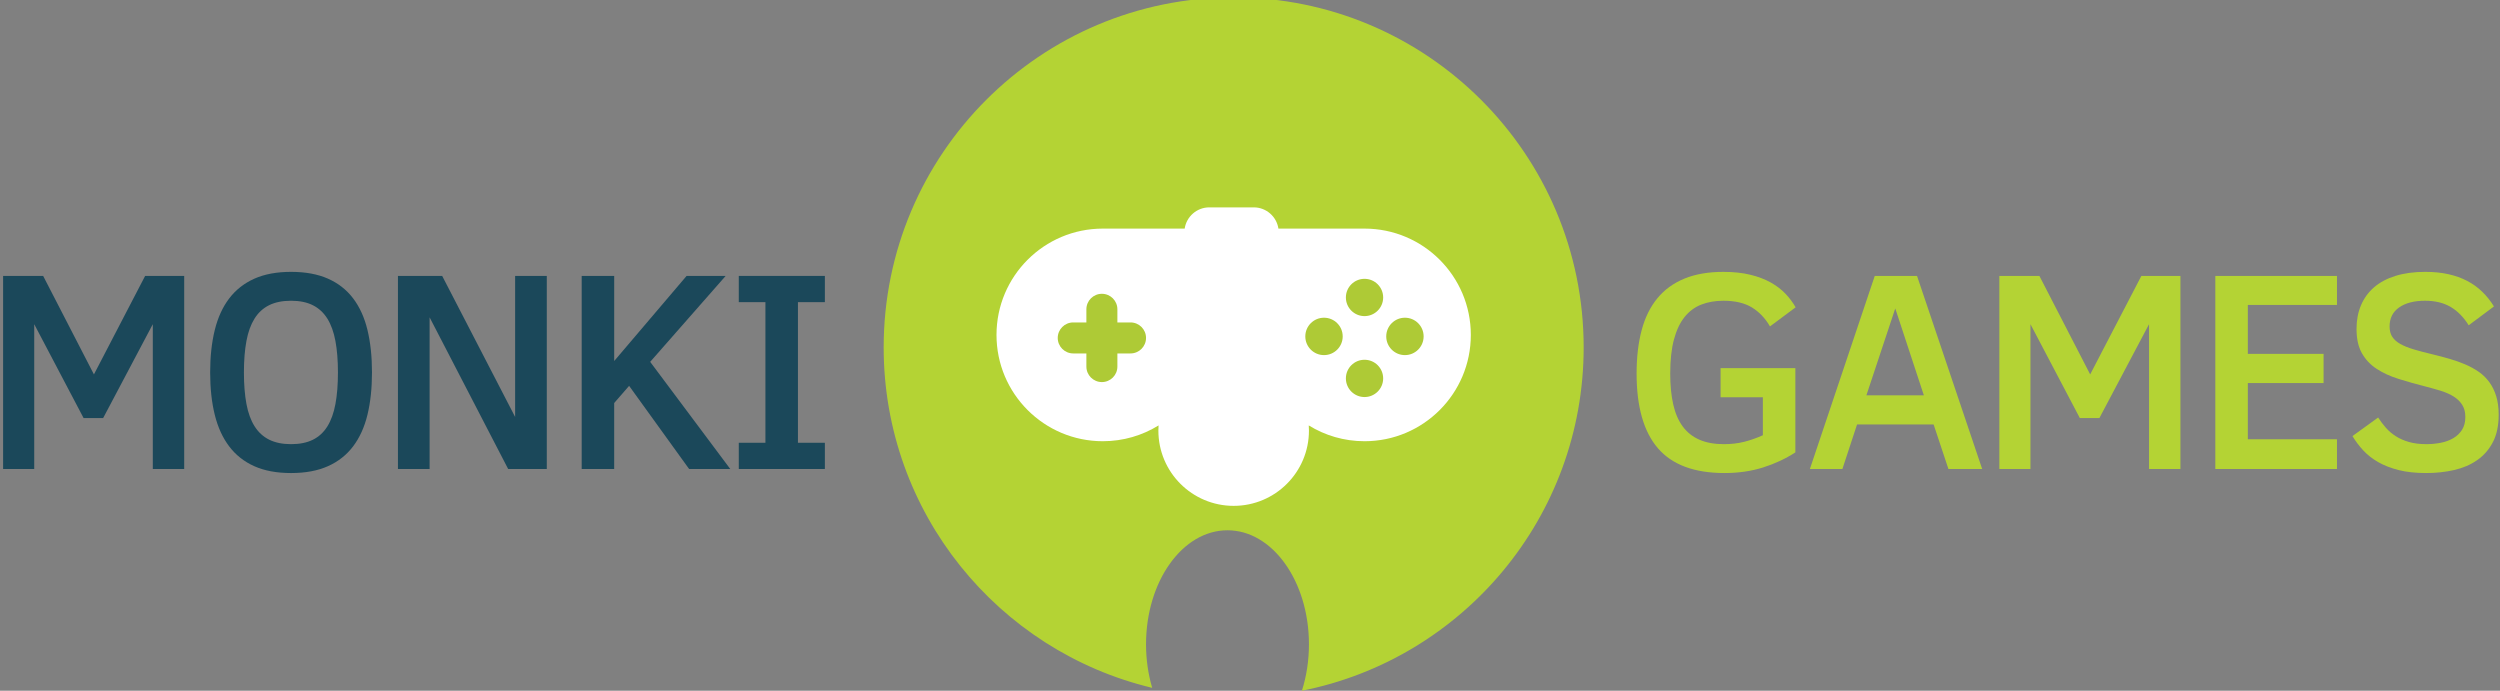 <?xml version="1.0" encoding="utf-8"?>
<!-- Generator: Adobe Illustrator 16.0.0, SVG Export Plug-In . SVG Version: 6.00 Build 0)  -->
<!DOCTYPE svg PUBLIC "-//W3C//DTD SVG 1.1//EN" "http://www.w3.org/Graphics/SVG/1.1/DTD/svg11.dtd">
<svg version="1.1" id="Layer_1" xmlns="http://www.w3.org/2000/svg" xmlns:xlink="http://www.w3.org/1999/xlink" x="0px" y="0px"
	 width="525px" height="145.053px" viewBox="0 0 525 145.053" enable-background="new 0 0 525 145.053" xml:space="preserve">
<rect x="0" y="0" width="525" height="145.053" fill="#808080" stroke="none"/>
<path fill="#B4D334" d="M259.07-0.546c-40.593,0-73.5,32.907-73.5,73.5c0,34.7,24.049,63.781,56.389,71.492
	c-0.832-2.816-1.293-5.902-1.293-9.139c0-13.227,7.658-23.948,17.106-23.948s17.106,10.722,17.106,23.948
	c0,3.472-0.531,6.768-1.48,9.746c33.732-6.667,59.172-36.41,59.172-72.1C332.57,32.36,299.663-0.546,259.07-0.546z"/>
<path fill="#FFFFFF" d="M286.55,48.006h-18.083c-0.38-2.523-2.551-4.459-5.18-4.459h-9.325c-2.629,0-4.8,1.936-5.18,4.459h-17.191
	c-12.331,0-22.325,9.996-22.325,22.325c0,12.33,9.994,22.326,22.325,22.326c4.296,0,8.306-1.216,11.712-3.319
	c-0.025,0.359-0.041,0.72-0.041,1.084c0,8.731,7.077,15.809,15.809,15.809c8.73,0,15.809-7.078,15.809-15.809
	c0-0.365-0.016-0.726-0.041-1.084c3.405,2.103,7.416,3.319,11.712,3.319c12.331,0,22.325-9.996,22.325-22.326
	C308.875,58.002,298.881,48.006,286.55,48.006z"/>
<g>
	<path fill="#AECA36" d="M237.41,67.711h-2.759v-2.759c0-1.798-1.458-3.255-3.256-3.255s-3.255,1.458-3.255,3.255v2.759h-2.76
		c-1.798,0-3.256,1.458-3.256,3.255c0,1.798,1.458,3.256,3.256,3.256h2.76v2.759c0,1.798,1.457,3.256,3.255,3.256
		s3.256-1.458,3.256-3.256v-2.759h2.759c1.799,0,3.256-1.458,3.256-3.256C240.666,69.169,239.209,67.711,237.41,67.711z"/>
	<circle fill="#AECA36" cx="286.55" cy="62.469" r="3.915"/>
	<circle fill="#AECA36" cx="286.55" cy="79.465" r="3.915"/>
	<circle fill="#AECA36" cx="295.036" cy="70.647" r="3.926"/>
	<circle fill="#AECA36" cx="278.041" cy="70.647" r="3.926"/>
</g>
<g>
	<path fill="#1B485A" d="M32.089,98.489v-30.41l-10.43,19.717h-4.102L7.187,68.079v30.41H0.653V57.942h8.408l10.664,20.684
		l10.752-20.684h8.203v40.547H32.089z"/>
	<path fill="#1B485A" d="M78.117,78.215c0,3.321-0.318,6.284-0.952,8.892c-0.635,2.607-1.641,4.819-3.018,6.636
		s-3.14,3.204-5.288,4.16c-2.149,0.957-4.727,1.436-7.734,1.436c-3.008,0-5.581-0.479-7.72-1.436s-3.896-2.344-5.273-4.16
		s-2.388-4.028-3.032-6.636s-0.967-5.571-0.967-8.892c0-3.32,0.322-6.289,0.967-8.906c0.645-2.617,1.655-4.829,3.032-6.636
		c1.377-1.806,3.135-3.188,5.273-4.146c2.139-0.957,4.712-1.436,7.72-1.436c3.007,0,5.585,0.474,7.734,1.421
		c2.148,0.948,3.911,2.325,5.288,4.131c1.377,1.807,2.383,4.019,3.018,6.636C77.799,71.897,78.117,74.875,78.117,78.215z
		 M70.968,78.215c0-2.52-0.176-4.721-0.527-6.606c-0.352-1.885-0.918-3.452-1.699-4.702c-0.781-1.25-1.797-2.187-3.047-2.813
		c-1.25-0.625-2.773-0.938-4.57-0.938c-1.816,0-3.354,0.313-4.614,0.938c-1.26,0.625-2.281,1.563-3.062,2.813
		c-0.781,1.25-1.348,2.817-1.699,4.702c-0.352,1.885-0.527,4.087-0.527,6.606s0.176,4.722,0.527,6.606
		c0.352,1.885,0.923,3.453,1.714,4.702c0.791,1.25,1.816,2.188,3.076,2.813c1.26,0.625,2.788,0.938,4.585,0.938
		c1.797,0,3.32-0.308,4.57-0.923c1.25-0.615,2.266-1.548,3.047-2.798c0.781-1.25,1.348-2.817,1.699-4.702
		C70.792,82.966,70.968,80.754,70.968,78.215z"/>
	<path fill="#1B485A" d="M106.713,98.489L90.219,66.643v31.846h-6.65V57.942h9.287l15.322,29.619V57.942h6.65v40.547H106.713z"/>
	<path fill="#1B485A" d="M144.713,98.489l-12.598-17.461l-3.135,3.604v13.857h-6.826V57.942h6.826v17.871l15.205-17.871h8.203
		l-15.85,18.047l16.816,22.5H144.713z"/>
	<path fill="#1B485A" d="M173.221,98.489h-18.076v-5.508h5.596V63.45h-5.596v-5.508h18.076v5.508h-5.654v29.531h5.654V98.489z"/>
</g>
<g>
	<path fill="#B4D334" d="M371.695,68.547c-0.996-1.718-2.261-3.047-3.794-3.984c-1.534-0.938-3.53-1.406-5.991-1.406
		c-1.719,0-3.267,0.269-4.644,0.806c-1.377,0.538-2.549,1.411-3.516,2.622c-0.967,1.211-1.71,2.788-2.227,4.731
		c-0.518,1.944-0.776,4.321-0.776,7.134c0,2.461,0.209,4.619,0.63,6.475c0.42,1.856,1.084,3.398,1.992,4.629
		s2.075,2.158,3.501,2.783c1.426,0.625,3.145,0.938,5.156,0.938c1.504,0,2.904-0.161,4.204-0.483
		c1.299-0.322,2.622-0.786,3.97-1.392V83.43h-8.877v-6.123h15.703v17.695c-2.051,1.329-4.312,2.383-6.782,3.164
		c-2.472,0.781-5.171,1.172-8.101,1.172c-6.328,0-10.986-1.733-13.975-5.2c-2.988-3.467-4.482-8.696-4.482-15.688
		c0-3.438,0.355-6.484,1.069-9.141c0.713-2.656,1.816-4.888,3.311-6.694c1.494-1.806,3.388-3.179,5.684-4.116
		c2.295-0.938,5.015-1.406,8.159-1.406c2.129,0,4.014,0.201,5.654,0.601c1.641,0.4,3.071,0.942,4.292,1.626
		c1.22,0.684,2.256,1.475,3.105,2.373c0.85,0.898,1.558,1.846,2.124,2.842L371.695,68.547z"/>
	<path fill="#B4D334" d="M380.076,98.489l13.623-40.547h8.877l13.682,40.547h-7.09l-3.105-9.346h-16.084l-3.076,9.346H380.076z
		 M391.941,83.02h12.07l-6.006-18.252L391.941,83.02z"/>
	<path fill="#B4D334" d="M451.3,98.489v-30.41l-10.43,19.717h-4.102l-10.371-19.717v30.41h-6.533V57.942h8.408l10.664,20.684
		l10.752-20.684h8.203v40.547H451.3z"/>
	<path fill="#B4D334" d="M465.218,98.489V57.942h25.547v6.094h-18.721v10.283h15.908v6.123h-15.908v11.807h18.721v6.24H465.218z"/>
	<path fill="#B4D334" d="M524.723,87.092c0,2.285-0.406,4.204-1.217,5.757s-1.908,2.813-3.295,3.779
		c-1.388,0.967-3.004,1.66-4.85,2.08s-3.804,0.63-5.873,0.63c-2.188,0-4.102-0.205-5.742-0.615s-3.076-0.967-4.307-1.67
		s-2.281-1.523-3.15-2.461s-1.625-1.943-2.27-3.018l5.391-3.896c0.487,0.762,1.029,1.479,1.625,2.153s1.289,1.265,2.08,1.772
		c0.791,0.508,1.715,0.913,2.77,1.216c1.055,0.303,2.274,0.454,3.662,0.454c1.035,0,2.045-0.098,3.031-0.293
		c0.986-0.195,1.861-0.517,2.623-0.967c0.762-0.449,1.371-1.035,1.83-1.758c0.459-0.722,0.689-1.621,0.689-2.695
		c0-1.015-0.221-1.865-0.66-2.549c-0.439-0.684-1.029-1.26-1.771-1.729c-0.743-0.469-1.611-0.859-2.607-1.172
		c-0.996-0.312-2.062-0.615-3.193-0.908c-2.07-0.527-3.995-1.069-5.771-1.626c-1.777-0.557-3.321-1.264-4.629-2.124
		c-1.309-0.859-2.34-1.953-3.092-3.281c-0.752-1.328-1.127-3.027-1.127-5.098c0-1.835,0.312-3.491,0.938-4.966
		c0.625-1.475,1.542-2.734,2.754-3.779c1.211-1.044,2.719-1.846,4.525-2.402s3.883-0.835,6.227-0.835
		c1.758,0,3.363,0.161,4.818,0.483s2.773,0.791,3.955,1.406s2.242,1.377,3.18,2.285s1.758,1.938,2.461,3.091l-5.303,3.955
		c-1.074-1.718-2.344-3.007-3.809-3.867c-1.465-0.859-3.252-1.289-5.361-1.289c-2.285,0-4.098,0.469-5.436,1.406
		s-2.006,2.266-2.006,3.984c0,0.86,0.18,1.578,0.541,2.153c0.361,0.576,0.918,1.08,1.67,1.509c0.752,0.43,1.699,0.816,2.842,1.157
		c1.143,0.342,2.495,0.699,4.059,1.069c1.211,0.293,2.387,0.605,3.529,0.938c1.143,0.333,2.227,0.718,3.252,1.157
		s1.968,0.957,2.828,1.553c0.859,0.596,1.596,1.314,2.211,2.153c0.615,0.84,1.1,1.821,1.451,2.944
		C524.547,84.305,524.723,85.608,524.723,87.092z"/>
</g>
<path fill="#B4D334" d="M366.563,75.032"/>
</svg>
